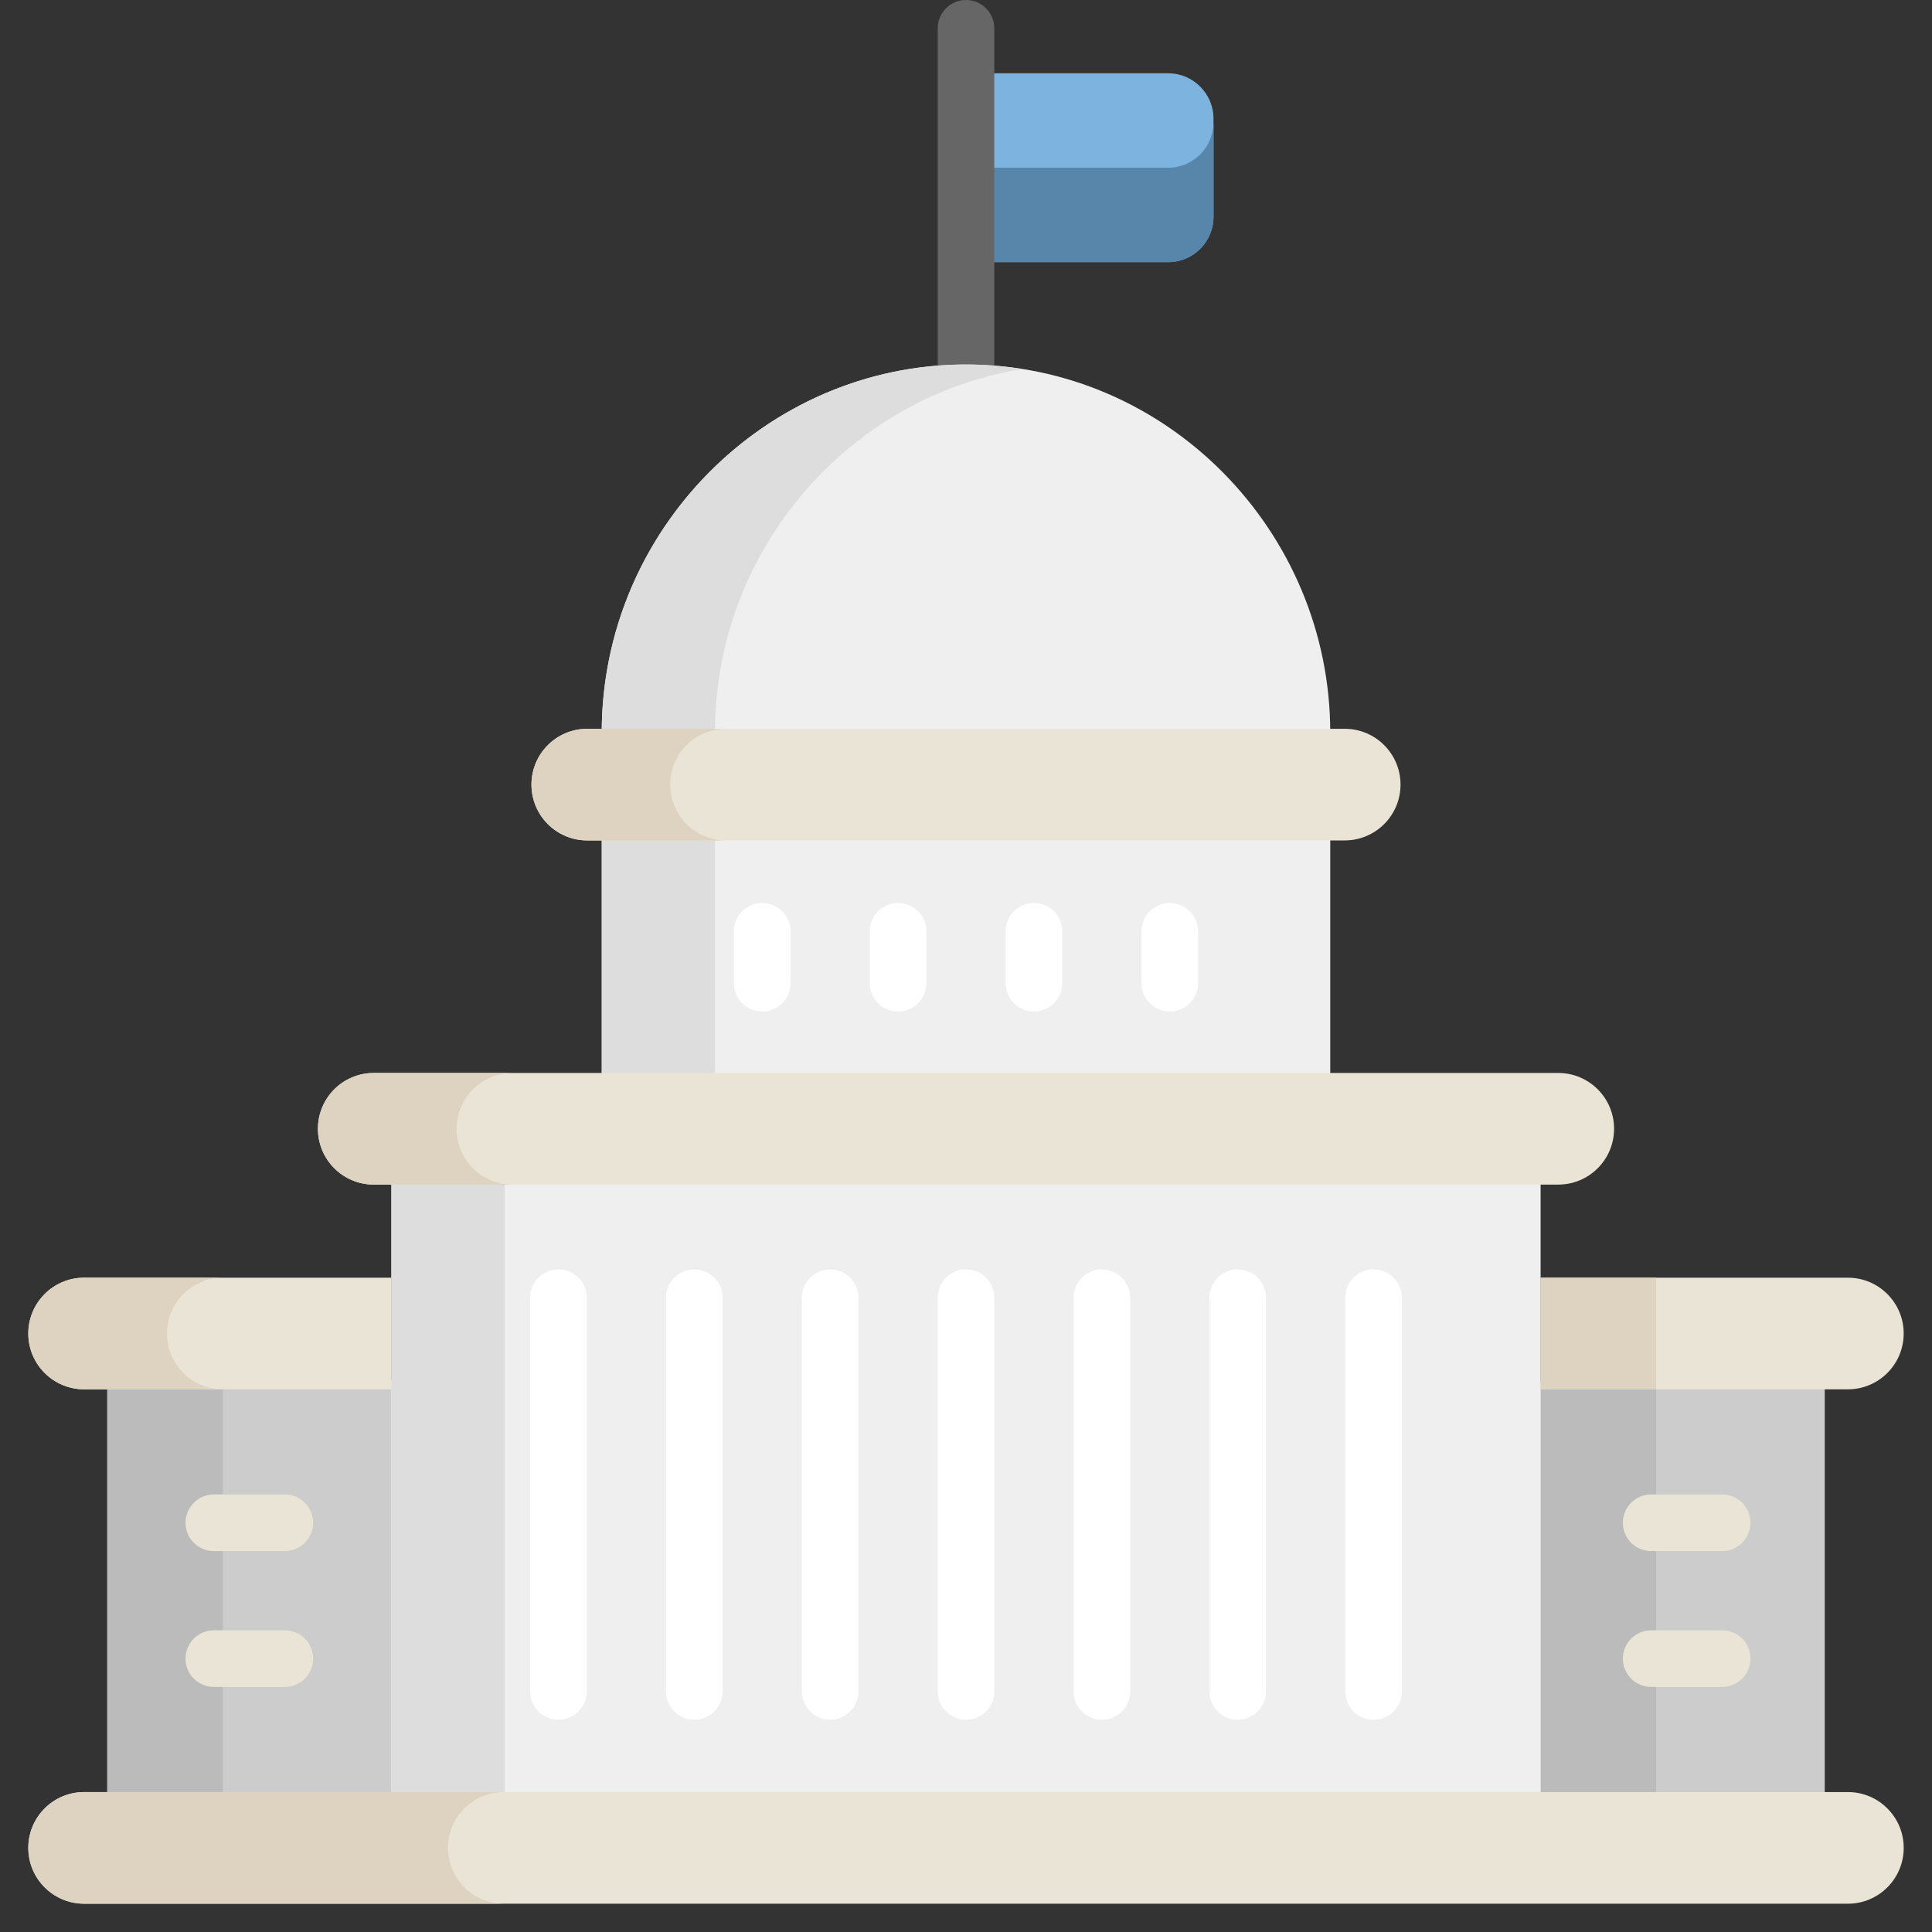 <svg width="90" height="90" viewBox="0 0 90 90" fill="none" xmlns="http://www.w3.org/2000/svg">
<rect x="0" y="0" width="90" height="90" fill="#333333" stroke="none"/>
<path d="M85.003 64.391H71.303V83.809H85.003V64.391Z" fill="#CCCCCC"/>
<path d="M18.831 64.296H4.997V83.907H18.831V64.296Z" fill="#CCCCCC"/>
<path d="M10.379 64.296H4.997V83.907H10.379V64.296Z" fill="#BCBBBB"/>
<path d="M77.149 64.296H71.767V83.907H77.149V64.296Z" fill="#BCBBBB"/>
<path d="M61.968 38.518H28.032V50.54H61.968V38.518Z" fill="#EFEFEF"/>
<path d="M33.306 38.518H28.032V50.54H33.306V38.518Z" fill="#DDDDDD"/>
<path d="M54.42 3.414H45V12.212H54.42C55.58 12.212 56.529 11.262 56.529 10.102V5.523C56.529 4.363 55.58 3.414 54.42 3.414Z" fill="#7DB3DF"/>
<path d="M54.42 7.813H45V12.212H54.42C55.58 12.212 56.529 11.263 56.529 10.102V5.703C56.529 6.863 55.58 7.813 54.42 7.813Z" fill="#5886AB"/>
<path d="M45 18.299C44.272 18.299 43.682 17.709 43.682 16.981V1.318C43.682 0.59 44.272 0 45 0C45.728 0 46.318 0.59 46.318 1.318V16.981C46.319 17.709 45.728 18.299 45 18.299Z" fill="#666666"/>
<path d="M71.767 54.656H18.233V83.906H71.767V54.656Z" fill="#EFEFEF"/>
<path d="M23.507 54.656H18.233V83.906H23.507V54.656Z" fill="#DDDDDD"/>
<path d="M45 16.981C35.628 16.981 28.031 24.754 28.031 34.125H61.968C61.968 24.754 54.371 16.981 45 16.981Z" fill="#EFEFEF"/>
<path d="M47.636 17.19C37.332 15.547 28.031 23.698 28.031 34.125H33.305C33.305 25.651 39.518 18.484 47.636 17.19Z" fill="#DDDDDD"/>
<path d="M86.082 59.52C84.457 59.52 73.574 59.52 71.767 59.52V64.72C73.524 64.72 84.478 64.72 86.082 64.72C87.517 64.72 88.681 63.556 88.681 62.12C88.682 60.684 87.517 59.52 86.082 59.52Z" fill="#EAE4D6"/>
<path d="M77.149 59.52H71.767V64.72H77.149V59.52Z" fill="#DDD3C0"/>
<path d="M3.919 59.52C5.119 59.52 16.278 59.52 18.233 59.52V64.72C16.132 64.72 4.48 64.72 3.919 64.72C2.483 64.72 1.318 63.556 1.318 62.12C1.318 60.684 2.483 59.52 3.919 59.52Z" fill="#EAE4D6"/>
<path d="M65.242 36.55C65.242 35.114 64.078 33.95 62.642 33.95C50.9 33.95 39.172 33.95 27.357 33.95C25.921 33.95 24.757 35.114 24.757 36.55C24.757 37.986 25.921 39.15 27.357 39.15C33.285 39.15 58.64 39.15 62.642 39.15C64.078 39.15 65.242 37.986 65.242 36.55Z" fill="#EAE4D6"/>
<path d="M31.218 36.55C31.218 35.114 32.382 33.95 33.818 33.95C32.455 33.95 28.893 33.95 27.358 33.95C25.921 33.95 24.757 35.114 24.757 36.55C24.757 37.986 25.921 39.15 27.358 39.15C29.062 39.15 32.456 39.15 33.818 39.15C32.382 39.15 31.218 37.986 31.218 36.55Z" fill="#DDD3C0"/>
<path d="M75.19 52.583C75.19 51.147 74.026 49.983 72.59 49.983C66.106 49.983 23.563 49.983 17.41 49.983C15.975 49.983 14.81 51.147 14.81 52.583C14.81 54.019 15.975 55.183 17.41 55.183C29.934 55.183 59.443 55.183 72.59 55.183C74.025 55.183 75.19 54.019 75.19 52.583Z" fill="#EAE4D6"/>
<path d="M21.27 52.583C21.27 51.147 22.434 49.983 23.87 49.983C22.508 49.983 18.945 49.983 17.41 49.983C15.974 49.983 14.81 51.147 14.81 52.583C14.81 54.019 15.974 55.183 17.41 55.183C19.115 55.183 22.509 55.183 23.87 55.183C22.435 55.183 21.27 54.019 21.27 52.583Z" fill="#DDD3C0"/>
<path d="M7.779 62.12C7.779 60.684 8.943 59.519 10.379 59.519C9.016 59.519 5.454 59.519 3.919 59.519C2.483 59.519 1.318 60.683 1.318 62.12C1.318 63.556 2.482 64.72 3.919 64.72C5.623 64.72 9.018 64.72 10.379 64.72C8.943 64.72 7.779 63.556 7.779 62.12Z" fill="#DDD3C0"/>
<path d="M86.082 83.481C70.386 83.481 19.57 83.481 3.919 83.481C2.483 83.481 1.318 84.645 1.318 86.082C1.318 87.517 2.482 88.682 3.919 88.682C29.079 88.682 61.709 88.682 86.082 88.682C87.517 88.682 88.682 87.518 88.682 86.082C88.682 84.645 87.517 83.481 86.082 83.481Z" fill="#EAE4D6"/>
<path d="M20.87 86.082C20.87 84.645 22.034 83.481 23.47 83.481H3.919C2.483 83.481 1.318 84.645 1.318 86.082C1.318 87.517 2.482 88.682 3.919 88.682H23.47C22.034 88.682 20.87 87.517 20.87 86.082Z" fill="#DDD3C0"/>
<path d="M35.507 47.121C36.235 47.121 36.826 46.531 36.826 45.802V43.383C36.826 42.654 36.235 42.064 35.507 42.064C34.779 42.064 34.189 42.654 34.189 43.383V45.802C34.189 46.53 34.779 47.121 35.507 47.121Z" fill="white"/>
<path d="M41.835 47.121C42.563 47.121 43.154 46.531 43.154 45.802V43.383C43.154 42.654 42.563 42.064 41.835 42.064C41.107 42.064 40.517 42.654 40.517 43.383V45.802C40.517 46.53 41.107 47.121 41.835 47.121Z" fill="white"/>
<path d="M54.492 47.121C55.22 47.121 55.81 46.531 55.81 45.802V43.383C55.81 42.654 55.22 42.064 54.492 42.064C53.764 42.064 53.174 42.654 53.174 43.383V45.802C53.174 46.53 53.764 47.121 54.492 47.121Z" fill="white"/>
<path d="M48.164 47.121C48.892 47.121 49.482 46.531 49.482 45.802V43.383C49.482 42.654 48.892 42.064 48.164 42.064C47.436 42.064 46.846 42.654 46.846 43.383V45.802C46.846 46.53 47.436 47.121 48.164 47.121Z" fill="white"/>
<path d="M76.917 72.255H80.224C80.953 72.255 81.543 71.665 81.543 70.936C81.543 70.208 80.953 69.618 80.224 69.618H76.917C76.189 69.618 75.599 70.208 75.599 70.936C75.599 71.665 76.189 72.255 76.917 72.255Z" fill="#EAE4D6"/>
<path d="M76.917 78.583H80.224C80.953 78.583 81.543 77.993 81.543 77.265C81.543 76.536 80.953 75.946 80.224 75.946H76.917C76.189 75.946 75.599 76.536 75.599 77.265C75.599 77.993 76.189 78.583 76.917 78.583Z" fill="#EAE4D6"/>
<path d="M9.961 72.255H13.268C13.996 72.255 14.587 71.665 14.587 70.936C14.587 70.208 13.996 69.618 13.268 69.618H9.961C9.233 69.618 8.643 70.208 8.643 70.936C8.643 71.665 9.233 72.255 9.961 72.255Z" fill="#EAE4D6"/>
<path d="M9.961 78.583H13.268C13.996 78.583 14.587 77.993 14.587 77.265C14.587 76.536 13.996 75.946 13.268 75.946H9.961C9.233 75.946 8.643 76.536 8.643 77.265C8.643 77.993 9.233 78.583 9.961 78.583Z" fill="#EAE4D6"/>
<path d="M38.672 80.111C39.4 80.111 39.99 79.521 39.99 78.793V60.452C39.99 59.723 39.4 59.133 38.672 59.133C37.944 59.133 37.353 59.723 37.353 60.452V78.793C37.353 79.521 37.944 80.111 38.672 80.111Z" fill="white"/>
<path d="M32.343 80.111C33.071 80.111 33.662 79.521 33.662 78.793V60.452C33.662 59.723 33.071 59.133 32.343 59.133C31.615 59.133 31.025 59.723 31.025 60.452V78.793C31.025 79.521 31.615 80.111 32.343 80.111Z" fill="white"/>
<path d="M26.015 80.111C26.743 80.111 27.334 79.521 27.334 78.793V60.452C27.334 59.723 26.743 59.133 26.015 59.133C25.287 59.133 24.697 59.723 24.697 60.452V78.793C24.697 79.521 25.287 80.111 26.015 80.111Z" fill="white"/>
<path d="M63.984 80.111C64.713 80.111 65.303 79.521 65.303 78.793V60.452C65.303 59.723 64.713 59.133 63.984 59.133C63.256 59.133 62.666 59.723 62.666 60.452V78.793C62.666 79.521 63.256 80.111 63.984 80.111Z" fill="white"/>
<path d="M57.656 80.111C58.385 80.111 58.975 79.521 58.975 78.793V60.452C58.975 59.723 58.385 59.133 57.656 59.133C56.928 59.133 56.338 59.723 56.338 60.452V78.793C56.338 79.521 56.928 80.111 57.656 80.111Z" fill="white"/>
<path d="M51.328 80.111C52.056 80.111 52.647 79.521 52.647 78.793V60.452C52.647 59.723 52.056 59.133 51.328 59.133C50.6 59.133 50.01 59.723 50.01 60.452V78.793C50.01 79.521 50.6 80.111 51.328 80.111Z" fill="white"/>
<path d="M45 80.111C45.728 80.111 46.318 79.521 46.318 78.793V60.452C46.318 59.723 45.728 59.133 45 59.133C44.272 59.133 43.682 59.723 43.682 60.452V78.793C43.682 79.521 44.272 80.111 45 80.111Z" fill="white"/>
</svg>
